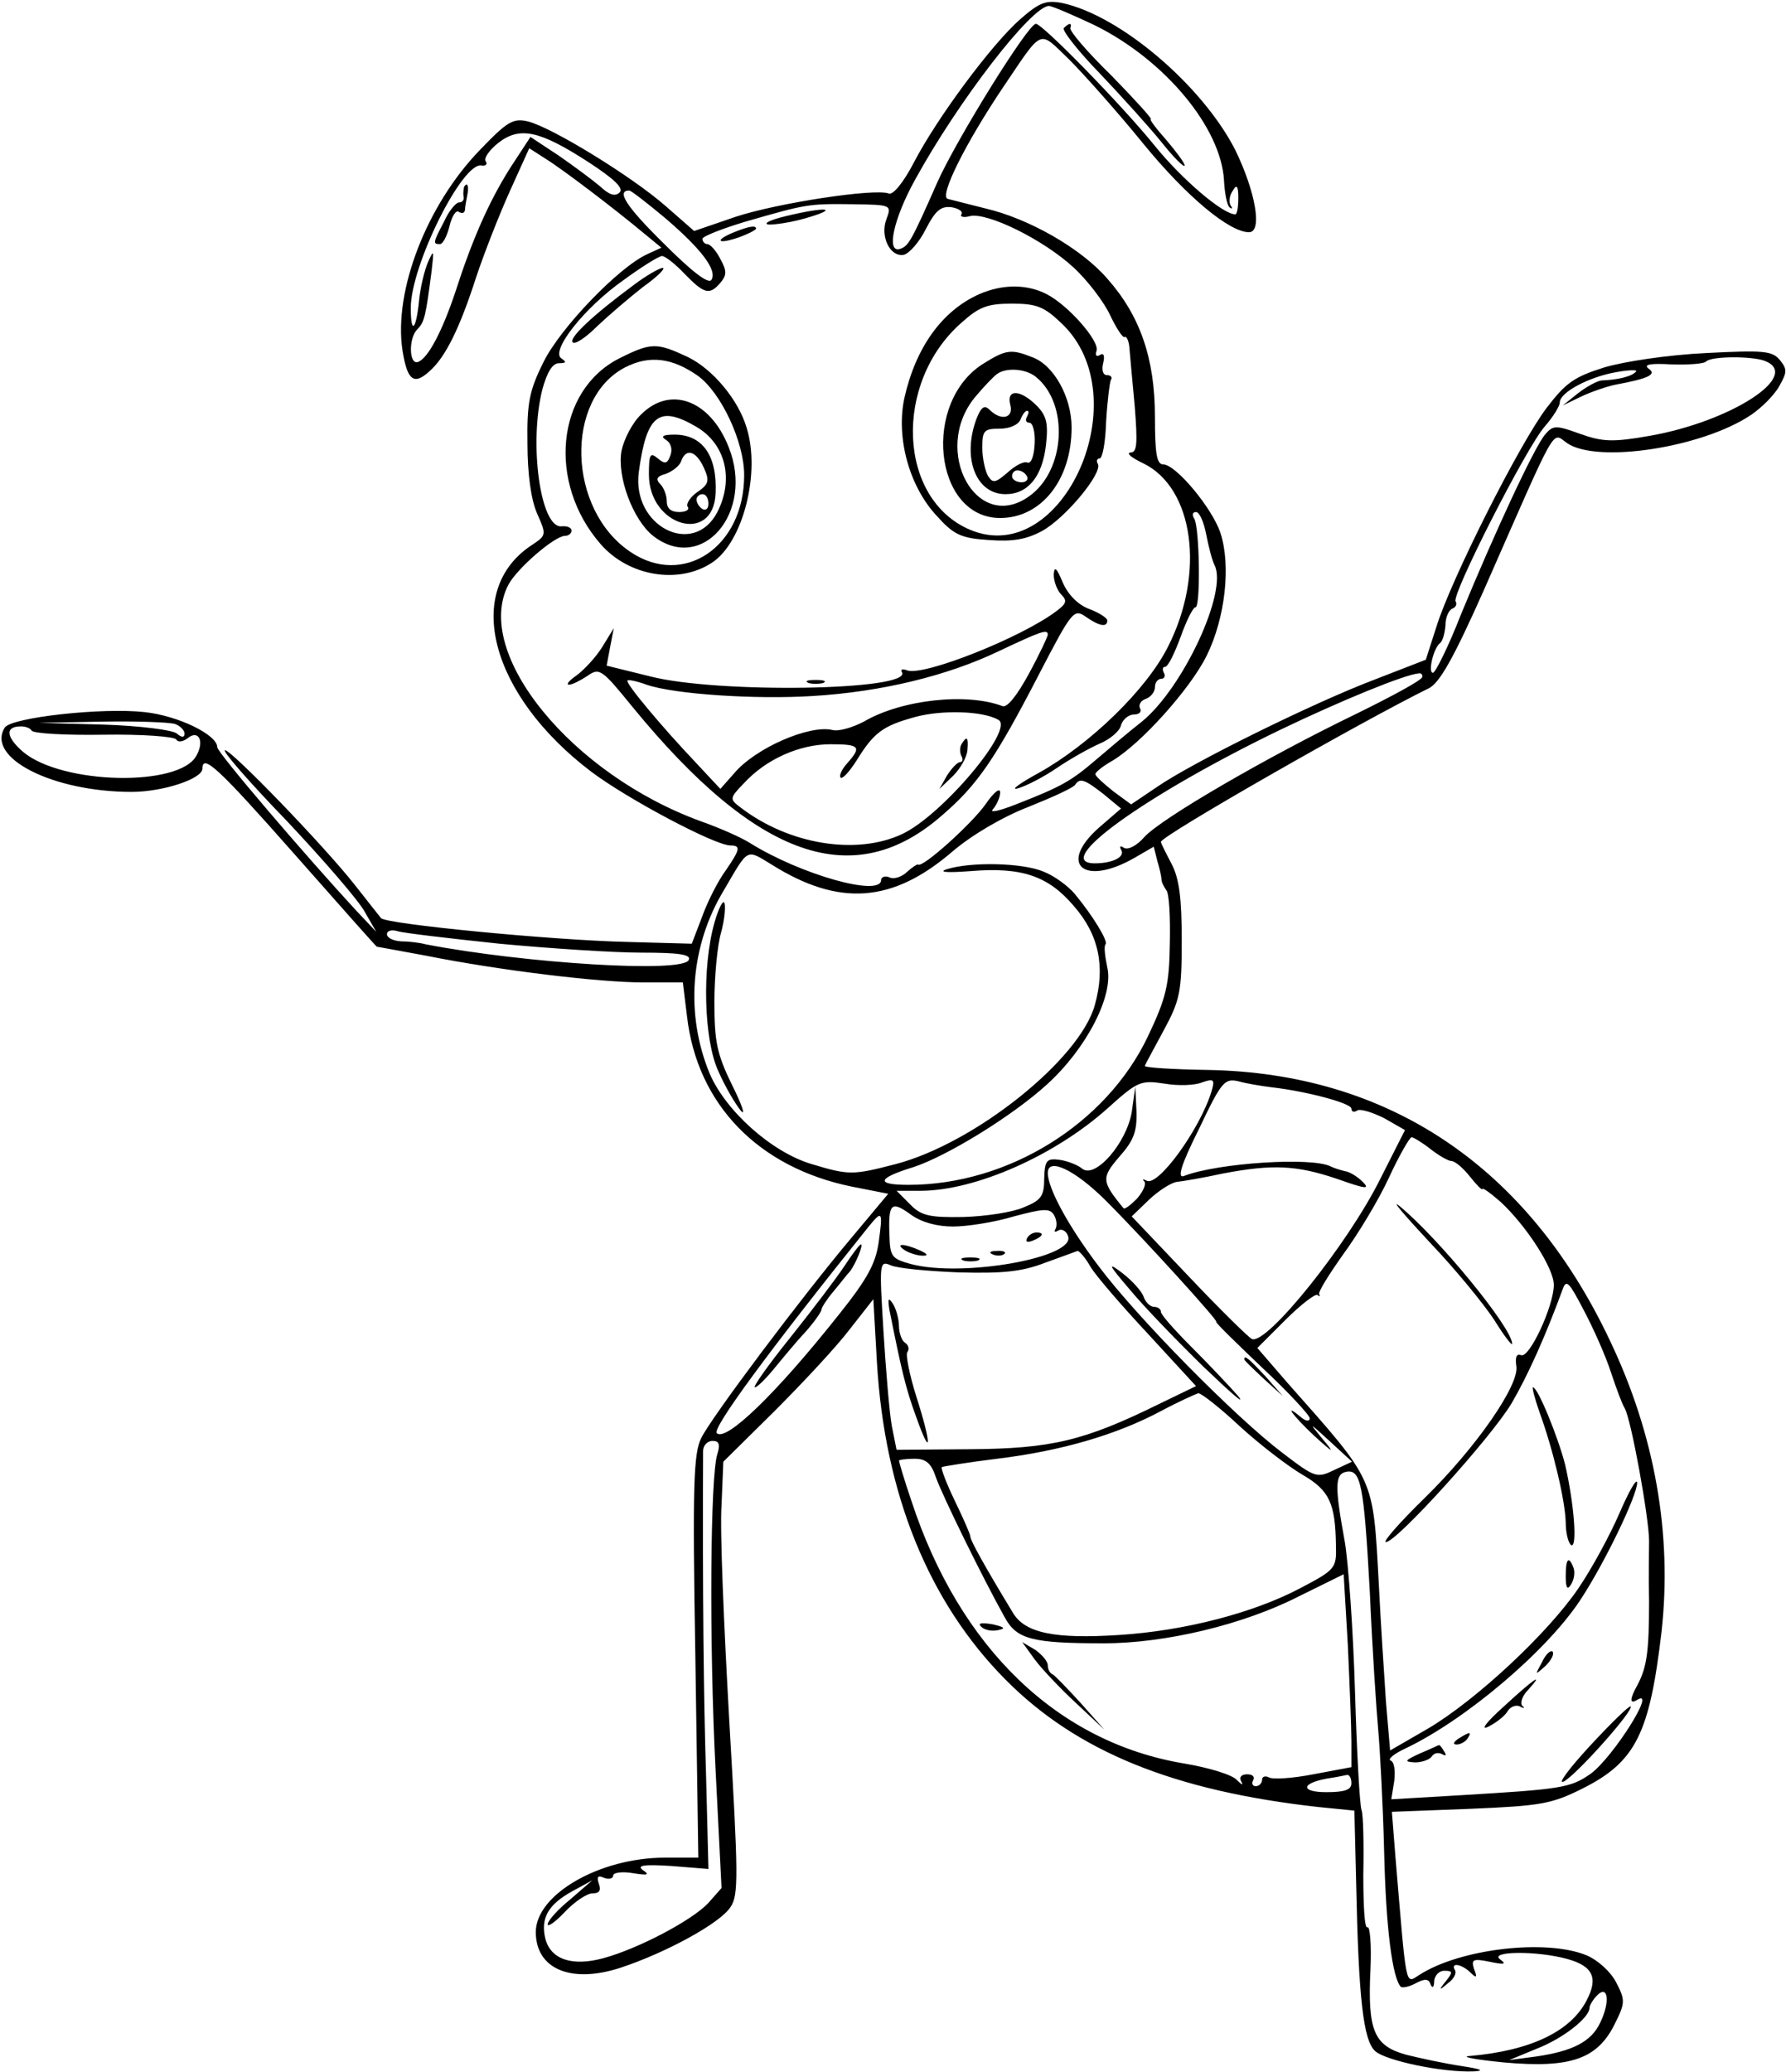 <?xml version="1.0" standalone="no"?>
<!DOCTYPE svg PUBLIC "-//W3C//DTD SVG 20010904//EN"
 "http://www.w3.org/TR/2001/REC-SVG-20010904/DTD/svg10.dtd">
<svg version="1.0" xmlns="http://www.w3.org/2000/svg"
 width="300pt" height="348pt" viewBox="0 0 300 348"
 preserveAspectRatio="xMidYMid meet">
<g transform="translate(0,348) scale(0.1,-0.1)"
fill="#000000" stroke="none">
<path d="M1714 3448 c-48 -42 -140 -166 -179 -241 -17 -33 -35 -55 -42 -52
-24 9 -187 -16 -257 -39 l-70 -24 -48 42 c-57 50 -191 132 -231 142 -25 6 -35
0 -81 -48 -89 -92 -145 -236 -130 -336 8 -51 19 -60 46 -35 26 23 50 71 78
158 13 39 38 103 56 143 l33 73 28 -18 c29 -18 117 -85 166 -126 l28 -23 -24
-11 c-48 -22 -146 -124 -174 -181 -24 -48 -28 -69 -27 -137 0 -51 6 -94 16
-117 16 -36 16 -37 -8 -53 -117 -76 -71 -252 99 -381 61 -46 208 -124 234
-124 18 0 16 -7 -8 -42 -12 -16 -30 -51 -39 -76 l-18 -47 -109 3 c-127 3 -405
30 -413 40 -3 4 -24 30 -45 57 -53 67 -206 225 -217 225 -6 0 41 -54 104 -119
62 -66 121 -134 131 -153 l19 -33 -34 36 c-84 91 -233 265 -233 274 0 21 -66
53 -122 59 -72 8 -224 -9 -235 -26 -32 -51 81 -108 213 -108 53 0 119 22 119
39 0 26 27 1 155 -144 75 -85 137 -155 138 -155 1 0 38 -7 82 -15 125 -25 292
-45 365 -45 l67 0 7 -57 c17 -148 120 -254 277 -286 l61 -12 -61 -73 c-85
-101 -235 -301 -253 -337 -13 -26 -15 -78 -10 -367 l5 -338 -56 0 c-110 0
-217 -62 -217 -125 0 -62 59 -87 142 -60 76 25 168 75 185 102 14 20 13 54 -2
313 -9 159 -16 322 -13 362 l3 73 86 85 c47 47 104 108 126 137 l40 51 6 -106
c13 -221 87 -403 216 -533 120 -121 283 -187 526 -214 l60 -6 3 -122 c4 -194
12 -264 32 -282 18 -16 113 -36 165 -34 20 1 13 4 -20 9 -27 4 -69 13 -93 19
-54 15 -65 40 -60 143 2 42 -1 74 -5 71 -5 -3 -7 37 -7 89 1 51 0 100 -3 108
-3 8 -8 98 -11 200 -3 102 -11 214 -17 250 -17 93 -17 114 2 118 25 5 30 -21
40 -203 4 -93 11 -197 14 -230 3 -33 8 -125 10 -205 3 -130 14 -212 28 -227 3
-2 14 0 25 6 15 8 22 8 25 -2 3 -7 6 -5 6 6 1 9 8 17 17 17 14 0 15 -2 3 -17
-13 -16 -12 -17 3 -4 10 7 15 17 12 22 -8 13 10 11 25 -3 11 -11 13 -10 7 5
-5 16 -2 18 27 12 24 -5 28 -4 17 4 -20 14 61 15 112 1 44 -12 53 -32 33 -70
-27 -52 -94 -84 -195 -93 -19 -1 6 -6 57 -11 112 -10 157 6 186 66 17 34 17
39 2 68 -9 18 -31 38 -50 46 -68 28 -213 11 -281 -33 -24 -15 -21 -27 -40 198
l-6 76 131 5 c119 5 137 8 189 34 90 45 113 93 133 264 18 163 -11 330 -87
489 -138 292 -372 449 -676 454 -60 1 -107 4 -105 7 1 3 16 30 32 60 27 50 30
64 30 150 0 71 -4 104 -17 129 -10 19 -18 35 -18 37 0 10 340 204 450 258 18
9 41 49 93 166 125 284 113 264 139 246 50 -35 227 -8 309 47 18 12 40 34 48
49 13 23 13 28 1 43 -13 16 -28 17 -125 12 -63 -3 -136 -14 -170 -24 -51 -16
-65 -26 -97 -68 -45 -59 -160 -287 -185 -367 l-18 -56 -85 -33 c-101 -38 -308
-140 -367 -181 l-43 -29 -30 22 c-16 13 -30 25 -30 29 0 3 12 13 28 22 49 29
132 122 159 177 31 63 41 151 23 206 -14 42 -75 115 -96 115 -11 0 -14 18 -14
80 0 98 -25 170 -80 232 -44 51 -132 101 -205 118 -27 7 -56 14 -63 16 -15 4
30 94 94 189 67 99 58 95 110 45 25 -25 82 -89 125 -142 72 -88 144 -148 177
-148 23 0 11 68 -23 138 -55 108 -193 226 -291 247 -27 5 -38 1 -70 -27z m124
-10 c118 -58 213 -172 218 -261 1 -21 5 -41 9 -45 5 -4 6 -2 2 3 -3 6 -2 17 4
25 6 11 9 8 9 -12 0 -16 -2 -28 -5 -28 -21 0 -90 59 -136 116 -55 68 -188 204
-199 204 -13 0 -132 -192 -165 -265 -45 -102 -49 -108 -63 -113 -24 -8 -11 51
25 116 73 133 196 292 225 292 5 0 40 -15 76 -32z m-850 -230 c43 -28 60 -44
53 -51 -8 -8 -18 -4 -33 10 -13 11 -44 34 -70 52 l-47 31 -34 -52 c-36 -57
-64 -121 -92 -208 -22 -66 -46 -112 -63 -118 -15 -5 -16 40 -1 55 12 12 14 21
24 98 4 35 4 37 -6 15 -6 -14 -13 -43 -15 -64 -5 -51 -14 -59 -14 -13 0 71 87
246 119 239 7 -1 10 2 7 7 -4 5 6 19 21 31 36 28 69 21 151 -32z m129 -94 c62
-53 88 -88 78 -104 -5 -8 -34 15 -80 61 -64 63 -80 89 -58 89 3 0 30 -21 60
-46z m372 -2 c-11 -29 6 -64 29 -60 9 2 26 21 37 43 16 31 25 39 43 37 12 -2
20 -7 17 -12 -3 -4 4 -6 14 -3 29 7 123 -39 174 -86 24 -22 52 -59 62 -81 10
-21 21 -38 24 -36 3 2 7 -6 8 -17 1 -12 5 -57 9 -99 5 -63 4 -78 -7 -78 -8 -1
2 -9 21 -18 85 -41 105 -184 42 -308 -36 -72 -131 -164 -217 -212 -33 -18 -49
-30 -35 -26 14 4 43 19 65 34 22 15 54 33 72 41 17 7 34 21 36 31 3 10 13 18
22 18 9 0 13 5 10 10 -3 6 1 13 9 16 9 3 16 12 16 20 0 8 5 14 11 14 5 0 7 5
4 10 -3 6 -2 10 2 10 5 0 16 23 26 50 10 28 21 50 25 50 9 0 7 134 -2 149 -4
6 -3 11 3 11 6 0 13 -17 17 -37 4 -21 10 -44 14 -52 23 -44 -53 -207 -122
-263 -23 -18 -57 -47 -77 -64 -42 -36 -58 -45 -132 -74 -30 -12 -48 -16 -41
-9 6 7 12 20 12 28 0 9 -11 0 -24 -19 -22 -32 -107 -109 -114 -102 -1 1 -9 -4
-18 -12 -8 -8 -21 -13 -29 -10 -8 4 -15 1 -15 -4 0 -29 -135 9 -220 62 -14 9
-50 25 -81 36 -219 79 -385 283 -325 398 15 28 78 82 95 82 6 0 11 4 11 9 0 5
-8 8 -17 7 -35 -3 -55 138 -32 230 8 29 17 44 28 44 12 0 13 2 4 8 -19 12 38
85 105 132 30 22 59 40 64 40 5 0 22 -13 38 -30 33 -34 42 -36 60 -15 11 13
11 20 0 40 -7 14 -17 25 -22 25 -4 0 -8 4 -8 9 0 4 33 17 73 29 101 29 104 30
179 29 65 -1 66 -1 57 -25z m1475 -238 c64 -24 -56 -102 -193 -126 -62 -11
-79 -10 -116 3 -41 15 -46 15 -59 0 -18 -20 -86 -167 -142 -303 -21 -54 -43
-98 -47 -98 -9 0 1 42 12 50 4 3 8 16 9 30 0 14 6 26 12 28 5 2 8 7 5 12 -7
11 119 259 150 294 14 16 25 34 25 40 0 17 49 43 95 51 22 4 37 4 33 1 -6 -8
-30 -14 -58 -15 -8 -1 -26 -11 -40 -22 l-25 -20 31 15 c17 8 43 17 58 20 54
10 70 17 55 27 -9 7 4 9 38 7 29 -1 56 1 59 5 9 9 77 9 98 1z m-575 -531 c0
-5 -50 -32 -111 -62 -151 -73 -328 -176 -356 -207 -12 -14 -27 -22 -34 -18 -6
4 -8 3 -5 -3 8 -12 -14 -23 -44 -23 -75 0 87 116 313 225 100 48 207 92 231
94 4 1 7 -2 6 -6z m-2095 -79 c9 -3 16 -11 16 -16 0 -7 -5 -7 -13 0 -7 6 -62
13 -123 15 l-109 3 107 2 c58 1 113 -1 122 -4z m-241 -11 c3 -5 57 -8 121 -7
64 1 119 -3 122 -8 3 -5 11 -4 19 2 18 15 29 -4 15 -29 -28 -53 -225 -49 -291
6 -29 25 -31 43 -4 43 8 0 16 -3 18 -7z m1801 -107 l29 -24 -37 -32 c-70 -62
-25 -100 61 -50 l31 18 6 -24 c4 -13 7 -27 7 -31 0 -5 4 -12 8 -18 5 -5 7 -46
6 -90 -1 -69 -6 -91 -37 -156 -70 -147 -235 -249 -402 -249 -56 0 -53 11 9 30
57 19 166 86 224 139 66 60 112 149 101 196 -4 19 -6 36 -3 39 5 5 -22 49 -52
85 -11 13 -34 30 -52 37 -35 15 -122 17 -163 4 -15 -5 2 -6 41 -3 85 7 130 -8
173 -59 42 -48 53 -102 35 -166 -25 -91 -201 -232 -334 -267 -73 -19 -79 -19
-142 0 -67 20 -144 89 -171 152 -41 99 -33 214 24 308 42 72 37 69 80 43 113
-71 203 -65 304 22 33 28 84 58 128 75 40 16 75 32 78 37 8 12 16 9 48 -16z
m-1015 -251 c85 -8 192 -15 238 -15 63 0 84 -3 80 -12 -7 -23 -276 -6 -442 26
-11 3 -30 5 -42 5 -13 1 -23 6 -23 12 0 6 8 8 18 5 9 -3 86 -12 171 -21z
m1180 -233 c20 7 22 5 16 -15 -19 -63 -90 -161 -109 -150 -6 3 -8 3 -4 -1 4
-5 -2 -17 -12 -29 -11 -11 -21 -19 -23 -16 -37 45 -37 51 -7 86 24 27 30 42
29 76 l-2 42 -6 -43 c-9 -52 -61 -112 -83 -95 -7 6 -24 13 -38 15 -22 3 -25
-1 -26 -31 0 -30 -5 -37 -35 -49 -18 -8 -64 -15 -101 -16 -57 -1 -71 2 -90 22
l-22 22 40 0 c92 0 226 59 315 139 50 45 55 47 95 41 23 -4 51 -3 63 2z m116
-8 c61 -7 135 -27 135 -36 0 -5 4 -7 10 -3 5 3 25 -3 45 -13 l35 -20 -41 -81
c-55 -111 -191 -280 -216 -270 -5 2 -53 49 -106 105 l-96 101 29 28 c17 16 38
29 47 30 10 1 45 7 77 14 84 16 124 14 192 -9 48 -17 56 -18 43 -5 -9 9 -22
17 -30 18 -8 2 -18 5 -24 8 -31 16 -189 6 -246 -16 -12 -5 -6 17 25 79 38 80
43 85 66 80 14 -4 39 -8 55 -10z m268 -104 c14 -11 30 -20 35 -20 6 0 20 -12
31 -26 12 -15 21 -24 21 -21 0 3 14 -7 31 -22 43 -40 89 -111 89 -139 0 -35
-41 -124 -55 -118 -8 3 -10 -4 -8 -18 6 -31 -67 -137 -155 -223 -41 -40 -70
-73 -64 -73 18 0 177 176 211 233 28 48 57 113 86 192 6 17 11 11 35 -35 16
-30 37 -77 46 -105 9 -27 19 -54 23 -60 11 -19 41 -185 41 -223 0 -15 -1 -61
0 -102 0 -85 -4 -110 -19 -139 -14 -25 -14 -34 -1 -26 34 21 -41 -97 -78 -124
-34 -24 -50 -26 -216 -36 l-119 -7 5 31 c2 17 0 32 -6 34 -6 2 6 12 26 21 100
48 235 162 292 248 41 62 96 176 96 198 -1 8 -14 -15 -30 -52 -16 -37 -47 -94
-69 -126 -51 -75 -171 -187 -252 -235 l-64 -37 -7 82 c-3 46 -9 135 -12 198
-10 181 -5 170 -153 337 l-51 59 47 47 c26 26 51 45 54 42 4 -3 5 -2 3 1 -3 3
16 33 40 67 25 34 60 92 77 129 17 37 35 68 38 68 3 0 18 -9 32 -20z m-545
-87 c65 -65 190 -203 185 -203 -3 0 32 -34 76 -76 45 -42 81 -81 81 -86 0 -6
-7 -5 -15 2 -30 25 -14 3 22 -31 34 -31 36 -31 13 -4 -22 27 -21 26 13 -5 l38
-35 -30 -14 c-29 -14 -32 -13 -87 29 -78 59 -244 227 -309 314 -50 66 -85 130
-85 156 0 27 46 5 98 -47z m-257 -43 c23 0 69 7 102 17 49 13 60 14 67 3 5 -8
6 -18 3 -24 -3 -5 -1 -6 4 -3 6 4 14 0 17 -9 14 -36 -177 -70 -264 -47 -32 9
-35 12 -36 49 -2 53 3 58 36 34 18 -13 44 -20 71 -20z m-125 -26 c-5 -36 -19
-62 -67 -122 -107 -135 -190 -214 -205 -199 -8 8 85 135 256 348 22 27 23 24
16 -27z m356 -42 c9 -15 53 -66 97 -113 l80 -87 -62 -30 c-126 -62 -181 -75
-317 -76 l-124 -1 -8 40 c-4 22 -10 94 -14 159 -7 115 -7 119 12 111 10 -5 62
-10 114 -12 74 -2 106 1 145 16 28 10 52 19 55 20 3 0 13 -11 22 -27z m251
-268 c34 -31 81 -67 105 -81 45 -26 55 -48 56 -118 1 -39 0 -41 -61 -73 -78
-41 -193 -71 -303 -78 -108 -7 -159 3 -179 38 -48 79 -71 121 -71 127 0 4 -12
31 -26 60 -14 29 -24 55 -22 57 2 1 44 8 93 14 107 13 200 40 275 80 30 16 59
29 63 30 5 0 37 -25 70 -56z m-878 -46 c-12 -36 -14 -316 -3 -531 l10 -198
-23 -26 c-28 -29 -117 -76 -176 -92 -52 -14 -88 -2 -97 33 -8 34 4 57 46 80
l33 18 -37 -32 c-21 -17 -38 -36 -38 -42 0 -5 13 4 29 21 16 17 37 31 46 31
12 0 15 5 11 16 -4 12 -2 15 9 10 8 -3 15 -1 15 4 0 5 15 7 33 4 25 -4 29 -3
17 5 -11 8 1 10 48 7 l62 -5 -4 157 c-4 126 -6 305 -5 545 0 9 7 17 16 17 11
0 13 -6 8 -22z m367 -39 c10 -29 79 -170 116 -236 20 -36 45 -43 166 -43 103
0 234 31 328 79 l75 37 7 -119 c3 -66 6 -139 6 -162 l0 -43 -64 -12 c-36 -7
-69 -9 -75 -5 -6 3 -11 1 -11 -4 0 -6 -5 -11 -11 -11 -5 0 -7 5 -4 10 3 6 -1
10 -10 10 -10 0 -14 -5 -10 -12 4 -7 1 -6 -7 2 -7 9 -47 21 -88 28 -213 35
-378 194 -459 441 -12 35 -21 66 -21 68 0 1 11 3 26 3 19 0 28 -7 36 -31z
m698 -514 c0 -11 -11 -15 -42 -15 -44 0 -43 15 2 23 14 2 28 5 33 6 4 0 7 -6
7 -14z m418 -402 c-15 -32 -46 -48 -108 -57 l-45 -6 46 19 c44 17 89 52 89 69
0 4 6 14 13 21 18 18 22 -11 5 -46z"/>
<path d="M1787 3433 c-4 -3 23 -38 61 -77 37 -39 84 -91 104 -116 20 -25 37
-42 38 -38 0 4 -14 23 -31 43 -17 19 -29 35 -26 35 3 0 -27 33 -66 73 -40 39
-71 75 -69 80 3 9 -2 9 -11 0z"/>
<path d="M779 3163 c-1 -5 -1 -11 0 -15 0 -5 -3 -8 -8 -8 -5 0 -17 -14 -25
-32 -19 -36 -19 -38 -7 -38 5 0 12 14 16 30 4 17 11 28 16 24 5 -3 9 -2 10 3
0 4 2 16 4 26 2 9 1 17 -1 17 -2 0 -5 -3 -5 -7z"/>
<path d="M1320 3117 c-25 -6 -38 -12 -30 -14 8 -1 38 3 65 11 58 17 31 19 -35
3z"/>
<path d="M1233 3090 c-34 -14 -28 -21 7 -9 17 6 30 13 30 15 0 6 -12 4 -37 -6z"/>
<path d="M1064 3001 c-69 -51 -109 -89 -102 -96 4 -4 22 8 41 27 19 18 54 48
77 66 24 17 39 32 33 32 -5 0 -28 -13 -49 -29z"/>
<path d="M1645 2986 c-63 -28 -107 -90 -126 -175 -14 -66 8 -148 55 -198 28
-31 40 -37 87 -40 40 -3 63 1 89 15 39 21 103 98 94 113 -3 5 -1 9 3 9 5 0 10
28 11 62 2 34 6 66 8 70 3 4 0 8 -7 8 -6 0 -9 8 -6 20 3 12 1 18 -5 14 -6 -4
-9 -1 -6 7 5 16 -47 76 -84 95 -33 17 -74 17 -113 0z m138 -49 c131 -123 3
-412 -153 -347 -122 51 -130 247 -15 348 30 27 44 32 85 32 41 0 54 -5 83 -33z"/>
<path d="M1653 2870 c-105 -64 -85 -260 27 -260 69 0 120 64 120 152 0 51 -30
105 -66 118 -35 14 -44 13 -81 -10z m87 -23 c56 -45 50 -158 -12 -201 -88 -62
-163 77 -91 166 15 18 32 36 38 40 15 11 48 9 65 -5z"/>
<path d="M1697 2800 c6 -22 -15 -28 -35 -8 -8 8 -14 5 -22 -16 -24 -65 -1
-126 49 -126 38 0 62 30 68 83 4 36 1 49 -16 66 -27 27 -51 28 -44 1z m28 -20
c-3 -5 -2 -10 4 -10 6 0 10 -16 9 -35 -1 -21 -6 -34 -12 -32 -6 3 -21 -5 -34
-17 -20 -17 -24 -18 -32 -6 -5 8 -10 30 -10 48 0 29 3 32 29 32 16 0 31 6 35
15 3 8 8 15 11 15 4 0 3 -4 0 -10z m0 -100 c3 -5 -1 -10 -9 -10 -9 0 -16 5
-16 10 0 6 4 10 9 10 6 0 13 -4 16 -10z"/>
<path d="M1040 2878 c-106 -54 -121 -209 -31 -312 47 -54 131 -68 187 -31 52
34 82 151 58 227 -14 47 -57 98 -98 118 -53 25 -62 25 -116 -2z m132 -29 c39
-28 78 -111 78 -167 0 -121 -102 -189 -191 -129 -106 71 -111 257 -9 310 41
21 79 16 122 -14z"/>
<path d="M1077 2784 c-15 -14 -29 -42 -33 -61 -8 -43 19 -116 53 -143 82 -64
171 39 127 149 -31 79 -98 104 -147 55z m93 -21 c49 -29 63 -88 35 -143 -40
-77 -144 -24 -132 67 13 97 34 113 97 76z"/>
<path d="M1119 2741 c8 -5 11 -16 7 -26 -5 -14 -9 -15 -21 -5 -13 11 -15 7
-15 -27 0 -87 108 -118 112 -32 3 64 -22 99 -69 99 -20 0 -24 -3 -14 -9z m63
-46 c10 -22 9 -28 -10 -41 -12 -8 -20 -20 -17 -25 4 -5 -3 -9 -14 -9 -14 0
-21 6 -21 18 0 10 -5 23 -11 29 -8 8 -6 13 9 17 11 4 23 13 26 21 8 23 25 18
38 -10z m8 -61 c0 -8 -4 -12 -10 -9 -5 3 -10 10 -10 16 0 5 5 9 10 9 6 0 10
-7 10 -16z"/>
<path d="M1770 2515 c0 -12 6 -27 13 -34 10 -10 8 -15 -8 -27 -59 -45 -224
-110 -251 -100 -8 3 -12 2 -9 -3 18 -31 -311 -36 -423 -7 l-73 18 6 32 6 31
-19 -31 c-11 -18 -31 -39 -43 -48 -13 -9 -19 -16 -13 -16 5 0 19 7 31 15 20
14 24 11 76 -53 209 -255 372 -312 521 -180 58 50 88 94 161 235 56 108 59
111 79 97 23 -16 36 -18 36 -6 0 4 -14 13 -30 19 -19 7 -36 24 -45 45 -10 24
-14 28 -15 13z m-10 -101 c0 -3 -14 -33 -32 -66 -19 -35 -36 -57 -44 -54 -60
23 -170 11 -233 -26 -19 -10 -43 -17 -53 -14 -38 9 -129 -30 -165 -73 l-23
-26 -42 45 c-56 59 -118 133 -114 137 1 2 16 -1 32 -7 47 -16 182 -25 279 -19
116 7 226 34 312 75 72 34 83 38 83 28z m-83 -143 c28 -15 -95 -161 -162 -192
-77 -36 -190 -17 -270 44 -20 15 -20 16 5 42 37 40 93 65 145 65 49 0 53 -4
28 -32 -9 -10 -14 -21 -11 -24 3 -3 15 10 27 29 29 47 44 58 99 73 45 12 113
10 139 -5z"/>
<path d="M1615 2230 c-3 -5 -3 -14 0 -20 3 -5 2 -10 -2 -10 -5 0 -14 -10 -22
-22 l-13 -23 23 22 c12 12 23 31 24 43 2 22 -1 25 -10 10z"/>
<path d="M1358 2333 c6 -2 18 -2 25 0 6 3 1 5 -13 5 -14 0 -19 -2 -12 -5z"/>
<path d="M1200 1930 c-21 -74 -18 -197 7 -250 11 -25 28 -54 37 -65 9 -11 3 8
-14 42 -26 53 -30 74 -30 140 0 43 5 95 11 116 6 21 8 44 6 50 -2 7 -10 -8
-17 -33z"/>
<path d="M2402 1393 c43 -45 91 -104 108 -130 16 -26 30 -44 30 -40 0 27 -125
179 -190 232 -14 11 10 -17 52 -62z"/>
<path d="M2586 1108 c23 -63 43 -148 44 -185 0 -17 4 -34 9 -38 11 -6 5 70
-10 135 -12 47 -46 130 -54 130 -2 0 3 -19 11 -42z"/>
<path d="M2630 833 c0 -21 3 -24 9 -14 5 8 7 20 4 28 -8 21 -13 15 -13 -14z"/>
<path d="M2590 688 c-12 -22 -12 -22 6 -6 10 10 15 20 12 24 -4 3 -12 -5 -18
-18z"/>
<path d="M2525 613 c-29 -26 -39 -40 -25 -33 14 7 29 19 33 27 5 7 14 10 20 7
7 -4 9 -3 4 1 -4 5 0 17 10 27 28 31 10 19 -42 -29z"/>
<path d="M2670 547 c-35 -38 -55 -65 -43 -59 23 13 118 120 112 126 -2 2 -33
-28 -69 -67z"/>
<path d="M2450 560 c-9 -6 -10 -10 -3 -10 6 0 15 5 18 10 8 12 4 12 -15 0z"/>
<path d="M2385 535 c-26 -12 -27 -14 -8 -15 12 0 25 5 28 10 4 6 11 7 17 4 7
-4 8 -2 4 4 -4 7 -8 12 -9 11 -1 0 -15 -7 -32 -14z"/>
<path d="M1897 1315 c23 -28 79 -86 124 -130 46 -44 72 -67 59 -50 -14 16 -49
53 -78 82 -29 29 -53 56 -52 60 0 4 -5 8 -11 8 -7 0 -15 8 -18 17 -3 9 -19 27
-36 40 -25 19 -24 15 12 -27z"/>
<path d="M2090 1197 c0 -2 15 -16 33 -33 l32 -29 -29 33 c-28 30 -36 37 -36
29z"/>
<path d="M1725 1400 c-3 -6 1 -7 9 -4 18 7 21 14 7 14 -6 0 -13 -4 -16 -10z"/>
<path d="M1520 1380 c8 -5 22 -9 30 -9 10 0 8 3 -5 9 -27 12 -43 12 -25 0z"/>
<path d="M1668 1373 c7 -3 16 -2 19 1 4 3 -2 6 -13 5 -11 0 -14 -3 -6 -6z"/>
<path d="M1618 1363 c6 -2 18 -2 25 0 6 3 1 5 -13 5 -14 0 -19 -2 -12 -5z"/>
<path d="M1418 1353 c-14 -21 -55 -75 -91 -120 -37 -46 -63 -83 -59 -83 4 0
18 14 32 31 14 17 37 45 53 62 15 17 27 34 27 38 0 3 9 17 20 30 11 13 23 29
28 34 9 12 23 45 18 45 -2 0 -15 -17 -28 -37z"/>
<path d="M1494 1280 c20 -100 27 -131 45 -180 26 -73 26 -46 0 35 -11 35 -18
69 -15 74 4 5 2 12 -4 16 -5 3 -10 16 -10 28 0 12 -5 29 -10 37 -8 12 -9 9 -6
-10z"/>
<path d="M1648 748 c6 -6 18 -8 28 -6 14 3 12 5 -9 10 -19 3 -25 2 -19 -4z"/>
<path d="M1738 693 c11 -15 42 -48 69 -73 l48 -45 -40 45 c-22 24 -43 46 -47
48 -5 2 -8 9 -8 15 0 7 -10 18 -21 26 l-22 13 21 -29z"/>
</g>
</svg>
